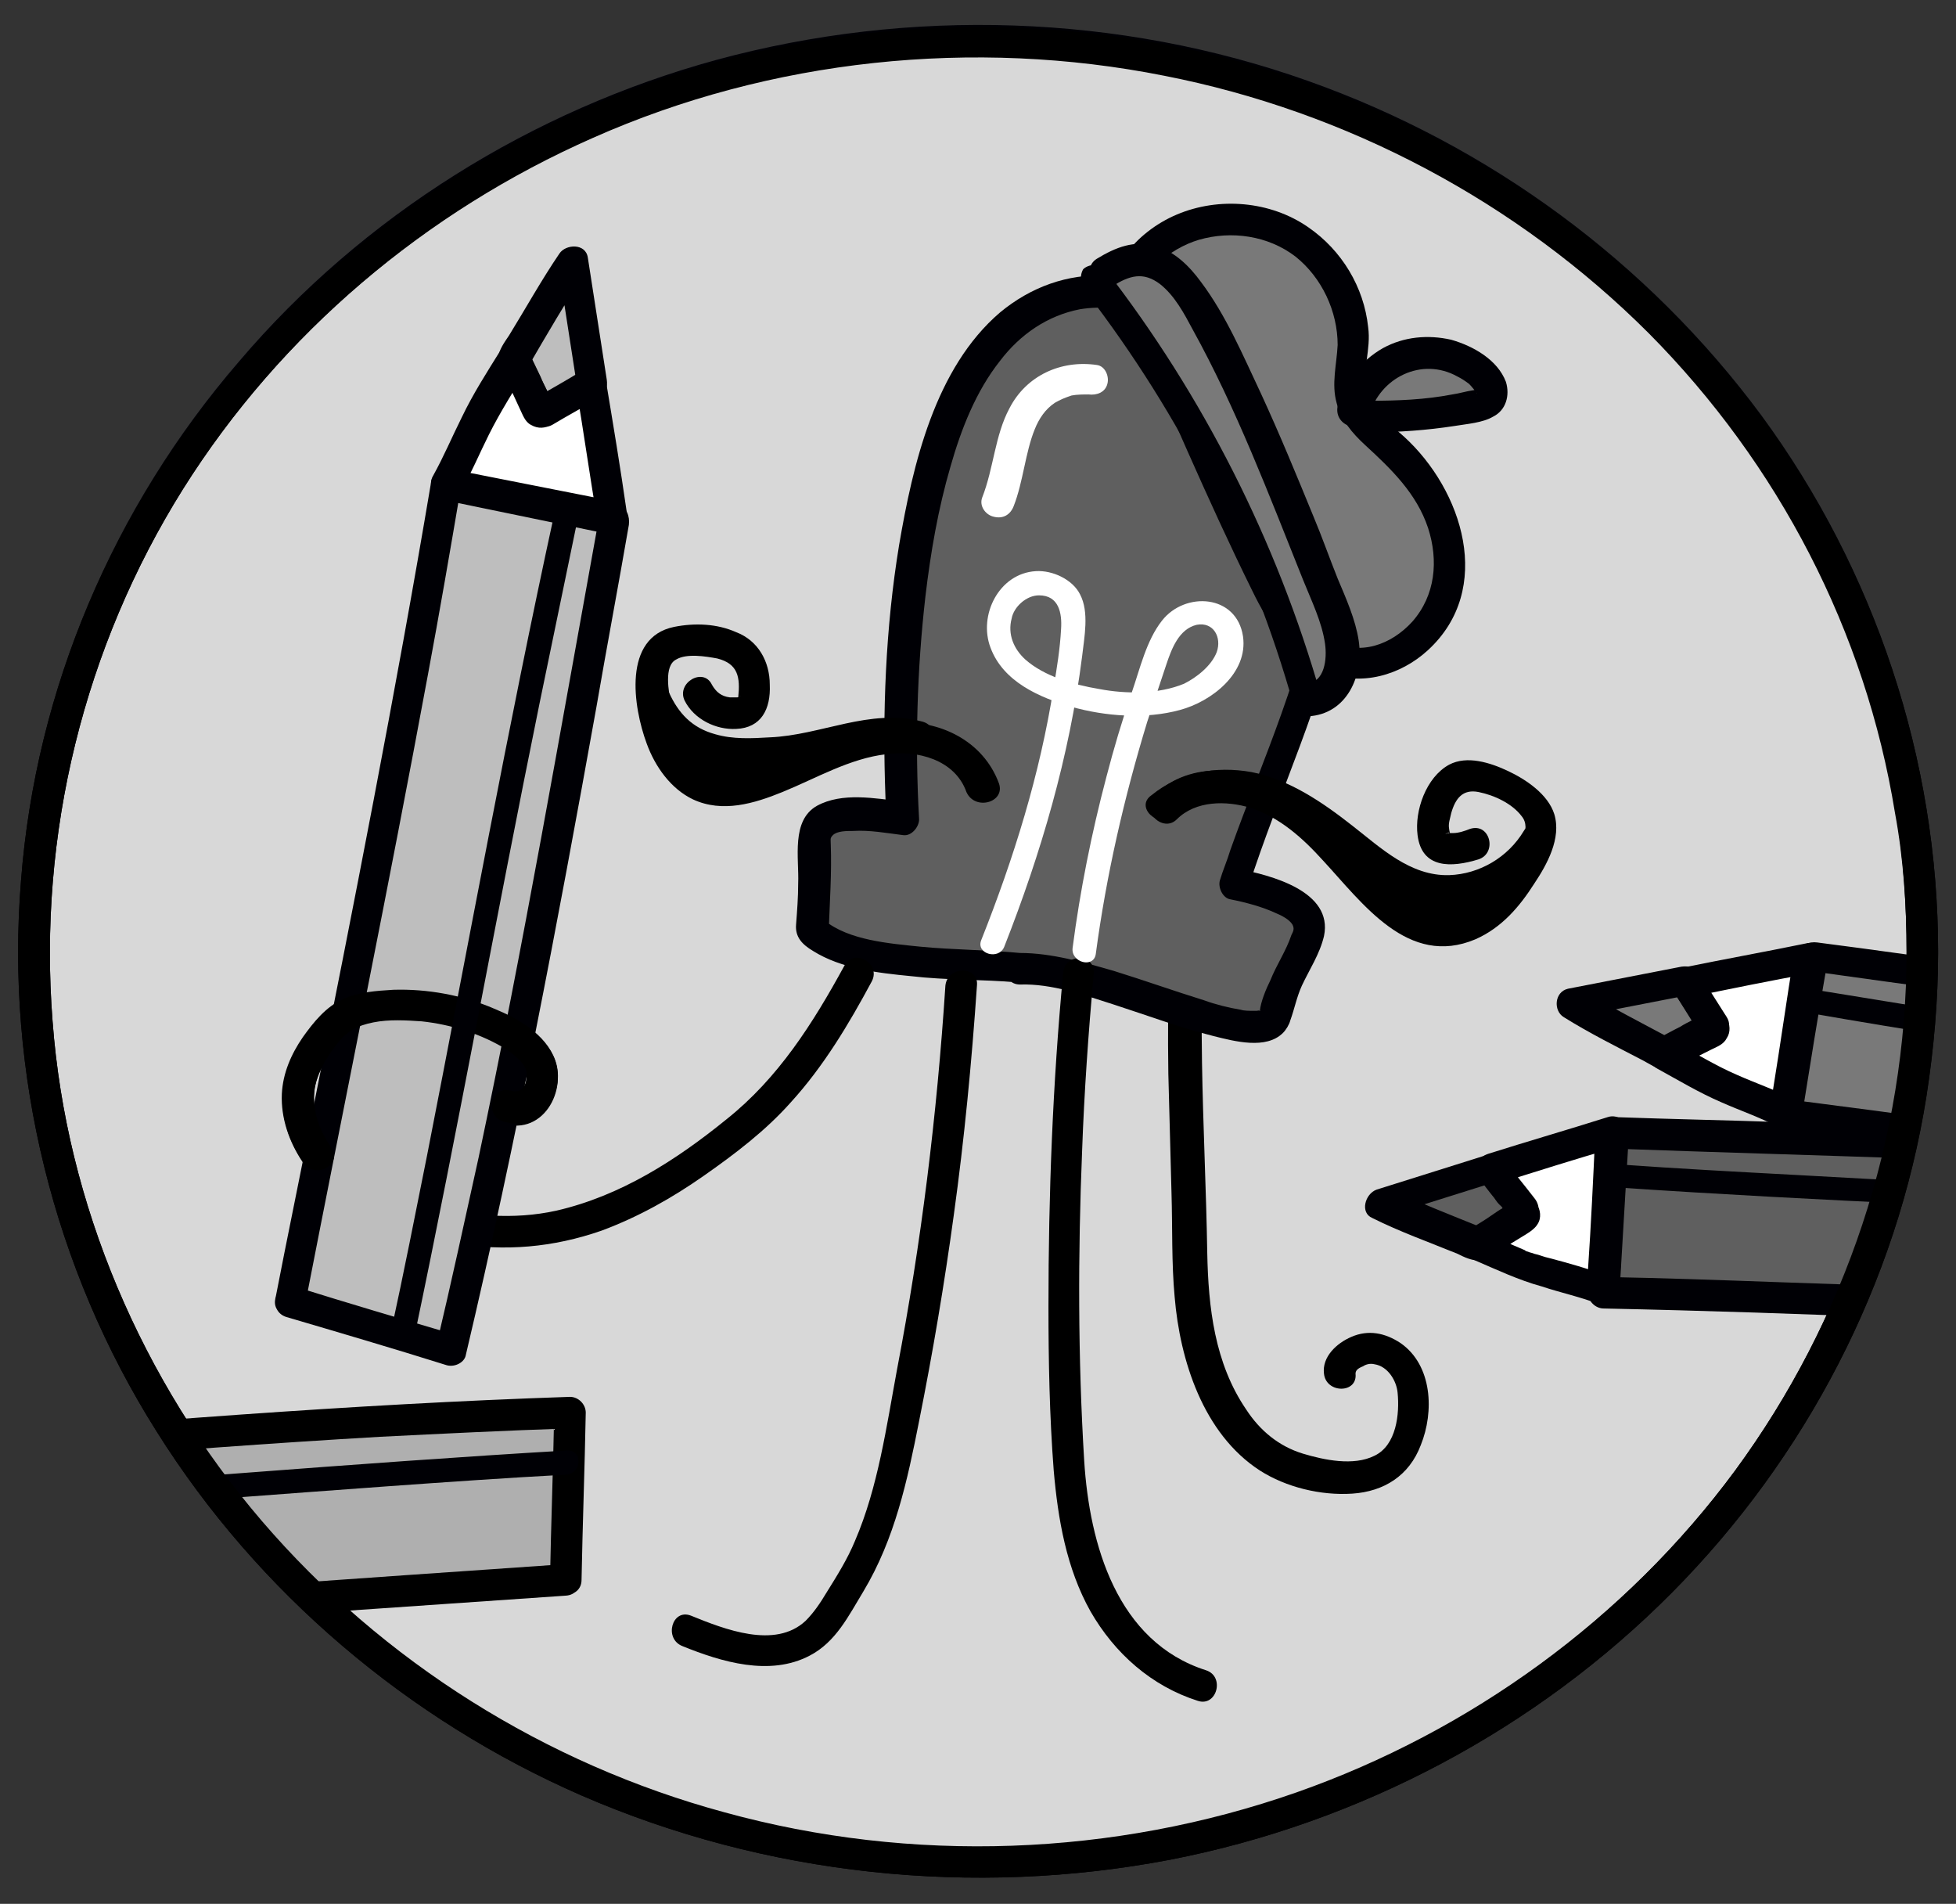 <?xml version="1.0" encoding="utf-8"?>
<!-- Generator: Adobe Illustrator 24.2.0, SVG Export Plug-In . SVG Version: 6.00 Build 0)  -->
<svg version="1.1" id="Layer_1" xmlns="http://www.w3.org/2000/svg" xmlns:xlink="http://www.w3.org/1999/xlink" x="0px" y="0px"
	 viewBox="0 0 186 181" style="enable-background:new 0 0 186 181;" xml:space="preserve">
<rect x="0" y="0" width="186" height="181" fill="#333333" stroke="none"/>
<style type="text/css">
	.st0{fill:#E5E5E5;}
	.st1{fill:#D8D8D8;}
	.st2{fill:#000005;}
	.st3{fill:#5F5F5F;}
	.st4{fill:#FFFFFF;}
	.st5{fill:#BEBEBE;}
	.st6{fill:#797979;}
	.st7{clip-path:url(#SVGID_2_);}
	.st8{fill:#AFAFAF;}
	.st9{fill:#F7C402;}
</style>
<path class="st0" d="M182.8,90.5c0,47.8-40.2,86.6-89.8,86.6S3.2,138.3,3.2,90.5C3.2,42.7,43.4,3.9,93,3.9S182.8,42.7,182.8,90.5"/>
<g>
	<g>
		<g>
			<path class="st1" d="M182.8,90.5c0,47.8-40.2,86.6-89.8,86.6c-49.6,0-89.8-38.7-89.8-86.6C3.2,42.7,43.4,3.9,93,3.9
				S182.8,42.6,182.8,90.5"/>
			<g>
				<path class="st2" d="M181.3,90.5c0,17.7-5.8,35-16.3,49.3c-10.4,14.1-25.2,24.9-41.7,30.7c-17.4,6.1-36.6,6.8-54.4,1.9
					c-17-4.6-32.5-14.3-44-27.7C13.5,131.3,6.3,114.5,5,97.1C3.6,79.3,8,61.5,17.4,46.5C26.7,31.7,40.5,20,56.5,13
					c16.9-7.5,36.2-9.5,54.3-5.9c17.4,3.4,33.6,12,46.1,24.6c12.3,12.4,20.6,28.4,23.4,45.6C181,81.6,181.3,86.1,181.3,90.5
					c0,1.9,3,1.9,3,0c0-18.3-6-36.3-16.8-51c-10.8-14.6-25.9-25.7-43.1-31.8c-18-6.4-37.9-7-56.3-2c-17.5,4.8-33.6,14.8-45.4,28.7
					C10.8,48.2,3.4,65.5,2,83.7c-1.5,18.3,3.1,36.9,12.9,52.4c9.6,15.3,23.9,27.4,40.4,34.6c17.5,7.6,37.2,9.7,56,6.1
					c18-3.5,34.8-12.4,47.7-25.4c12.7-12.8,21.4-29.4,24.2-47.3c0.7-4.5,1.1-9.1,1.1-13.6C184.3,88.5,181.3,88.5,181.3,90.5
					L181.3,90.5z"/>
			</g>
		</g>
	</g>
	<g>
		<g>
			<g>
				<g>
					<g>
						<g>
							<path d="M112.4,80.2c-1.3,7.2-1.4,14.6-1.3,21.9c0.1,3.8,0.2,7.6,0.3,11.3c0.1,3.3,0,6.7,0.3,9.9c0.5,6,2.7,13,8.1,16.5
								c2.5,1.6,5.8,2.4,8.8,2.2c3-0.2,5.4-1.7,6.5-4.6c1.3-3.2,1.1-7.6-1.9-9.7c-1.5-1-3.1-1.3-4.7-0.6c-1.4,0.6-2.8,1.9-2.6,3.5
								c0.2,1.9,3.2,1.9,3,0c0-0.3,0.2-0.5,0.7-0.7c0.3-0.2,0.7-0.3,1.1-0.2c1.3,0.2,2.1,1.6,2.2,2.7c0.2,2-0.1,5-2.2,6
								c-2,1-4.8,0.4-6.8-0.2c-2.3-0.7-4.1-2.2-5.4-4.2c-3-4.4-3.6-9.7-3.7-14.9c-0.1-6-0.4-12-0.5-18.1c-0.1-6.7,0-13.6,1.2-20.2
								C115.6,79.1,112.7,78.3,112.4,80.2L112.4,80.2z"/>
						</g>
					</g>
					<g>
						<path class="st3" d="M97,92.1c-4.4-0.4-15.7-0.1-19.7-3.5c0,0,0.3-6.7,0.2-8.7c-0.2-3.4,5.9-2.4,8.4-2.1
							c-0.7-13.1-0.4-57.1,24.3-49.1c29.5,9.5,12.9,37.8,7.2,55.4c2.6,0.5,7.5,1.9,7.2,4.4c-0.3,1.9-2.3,4.2-3.2,8.1
							C120.3,100.8,104.4,91.9,97,92.1z"/>
						<g>
							<path class="st2" d="M97,90.6c-3.2-0.3-6.4-0.3-9.5-0.6c-2.9-0.3-6.8-0.6-9.1-2.5c0.1,0.4,0.3,0.7,0.4,1.1
								c0.1-2.8,0.3-5.6,0.2-8.3c0-0.5-0.1-0.6,0.2-0.9c0.4-0.4,1.3-0.4,1.9-0.4c1.6-0.1,3.2,0.2,4.8,0.4c0.8,0.1,1.5-0.8,1.5-1.5
								C87,70.8,87.2,63.7,88,56.7c0.5-4.2,1.2-8.3,2.4-12.4c1-3.5,2.4-7.1,4.7-10c1.9-2.5,4.5-4.3,7.6-4.9c4.3-0.7,9,1.1,12.8,3.1
								c3.9,2.1,7.3,5.2,8.9,9.5c1.5,3.9,1.6,8.3,1,12.4c-1.3,9.2-5.3,17.7-8.4,26.4c-0.3,1-0.7,1.9-1,2.9c-0.2,0.7,0.3,1.7,1,1.8
								c1.5,0.3,3,0.7,4.3,1.3c0.5,0.2,1.3,0.6,1.6,1.1c0.2,0.4,0.1,0.6-0.1,1c-0.5,1.5-1.4,2.8-2,4.3c-0.4,0.8-0.9,2-1,2.9
								c0,0.2,0,0,0,0c0-0.1,0.2,0-0.1,0c0.3-0.1-0.1,0-0.2,0c0.3,0-0.2,0-0.3,0c-0.4,0-0.9,0-1.2-0.1c-1.2-0.2-2.4-0.5-3.5-0.9
								c-2.9-0.9-5.7-1.9-8.6-2.8C103.1,91.5,100,90.6,97,90.6c-1.9,0-1.9,3,0,3c3-0.1,6.1,1,8.9,1.9c3.1,1,6.3,2.2,9.5,3
								c2,0.5,5,1.3,6.6-0.3c0.3-0.3,0.6-0.8,0.7-1.2c0.4-1.1,0.6-2.2,1.1-3.3c0.7-1.5,1.7-3,2.1-4.7c0.9-4.3-5.1-5.8-8.2-6.4
								c0.3,0.6,0.7,1.2,1,1.8c2.9-9.1,7.2-17.8,9-27.2c0.9-4.6,1.2-9.4,0.1-13.9c-1.2-4.7-4-8.6-7.8-11.4
								c-4.1-3.1-9.6-5.4-14.7-5.7c-3.8-0.2-7.3,1.1-10.2,3.5c-6.2,5.3-8.3,14.5-9.6,22.1c-1.3,7.9-1.6,16-1.3,24
								c0,0.6,0.1,1.3,0.1,1.9c0.5-0.5,1-1,1.5-1.5c-2.6-0.3-5.7-0.9-8.1,0.4c-2.5,1.4-1.7,5-1.8,7.4c0,1.3-0.1,2.6-0.2,3.9
								c-0.1,1.2,0.6,1.9,1.6,2.5c2.7,1.7,6.2,2.1,9.3,2.4c3.4,0.4,6.8,0.3,10.2,0.6C98.9,93.8,98.9,90.8,97,90.6z"/>
						</g>
					</g>
					<g>
						<g>
							<path d="M101.1,92.5c-1,10.5-1.4,21.1-1.4,31.7c0,5.2,0.1,10.4,0.5,15.6c0.4,4.6,1.2,9.3,3.5,13.4c2.3,4,5.8,7.1,10.2,8.5
								c1.8,0.6,2.6-2.3,0.8-2.9c-8.5-2.7-11.1-12-11.6-19.9c-0.6-9.8-0.6-19.7-0.2-29.5c0.2-5.6,0.6-11.2,1.1-16.8
								C104.2,90.6,101.2,90.6,101.1,92.5L101.1,92.5z"/>
						</g>
					</g>
					<g>
						<g>
							<path class="st4" d="M95.5,90c3.5-8.9,6.2-18.1,7.4-27.6c0.2-1.8,0.7-4.2-0.2-5.9c-0.7-1.4-2.6-2.3-4.2-2.2
								c-3.5,0.2-5.5,4.2-4.3,7.3c1.2,3.2,4.6,4.7,7.7,5.6c3.2,0.9,7,1.2,10.3,0.3c3-0.8,6.5-3.5,6-7c-0.6-4-5.5-4.3-7.7-1.5
								c-1.5,1.9-2.1,4.6-2.9,6.9c-0.9,2.6-1.7,5.3-2.4,8c-1.4,5.3-2.5,10.8-3.2,16.2c-0.2,1.4,2,2,2.2,0.6c1-7.5,2.7-14.9,4.9-22.1
								c0.6-1.8,1.2-3.6,1.8-5.4c0.5-1.5,1.2-3.4,2.9-3.8c1.6-0.3,2.4,1.2,1.9,2.6c-0.5,1.3-1.9,2.4-3.1,3c-2.4,1-5.5,1-8.1,0.5
								c-2.4-0.4-5.2-1.2-7-2.8c-1.1-1-1.7-2.4-1.3-3.9c0.2-1.1,1.4-2.2,2.6-2.2c1.9,0,2.2,1.7,2.1,3.2c-0.1,1.9-0.4,3.7-0.7,5.5
								c-1.3,8.3-3.8,16.3-6.9,24.1C92.8,90.7,95,91.3,95.5,90L95.5,90z"/>
						</g>
					</g>
					<g>
						<g>
							<path class="st4" d="M96.4,48.1c0.9-2.3,1.1-5.1,2-7.3c0.4-1,1-1.9,1.9-2.5c0.5-0.3,1-0.5,1.6-0.7c0.5-0.1,1.2-0.1,1.6-0.1
								c0.8,0.1,1.6-0.2,1.8-1c0.2-0.7-0.2-1.7-1-1.8c-3.4-0.5-6.7,1-8.3,4.1c-1.4,2.6-1.5,5.7-2.6,8.5c-0.3,0.8,0.3,1.6,1,1.8
								C95.4,49.4,96.1,48.9,96.4,48.1L96.4,48.1z"/>
						</g>
					</g>
					<g>
						<g>
							<path class="st4" d="M110.3,36.4c1.9,0,1.9-3,0-3C108.4,33.4,108.4,36.4,110.3,36.4L110.3,36.4z"/>
						</g>
					</g>
					<g>
						<g>
							<path d="M89.9,93.7c-0.8,12.3-2.3,24.5-4.6,36.5c-1,5.4-1.8,11.2-4,16.3c-0.7,1.7-1.7,3.3-2.7,4.9c-0.6,1-1.2,1.9-2,2.7
								c-2.9,2.7-7.7,0.8-10.9-0.5c-1.8-0.7-2.6,2.2-0.8,2.9c3.7,1.5,8.3,2.9,12.1,0.9c2.5-1.3,3.7-3.8,5.1-6.1
								c3-5,4.2-10.6,5.3-16.2c1.3-6.5,2.4-13,3.3-19.6c1-7.2,1.7-14.5,2.2-21.8C93.1,91.8,90.1,91.8,89.9,93.7L89.9,93.7z"/>
						</g>
					</g>
				</g>
				<g>
					<g>
						<path d="M80.3,91.8c-3,5.5-6.3,10.7-11.2,14.6c-4.8,3.9-10.1,7.3-16.2,8.7c-4.1,0.9-8.2,0.5-12.2-0.5c-3.4-0.9-6.8-2.3-9-5.2
							c-1.5-2-2.4-4.6-1.5-7c0.5-1.4,1.5-2.8,2.5-3.8c1.1-1.1,2.6-1.3,4-1.4c3.4-0.3,7.1,0.5,10.2,2.1c1,0.5,2.2,1.2,2.9,2.2
							c0.5,0.8,0.3,2.9-1.2,2.4c-1.8-0.6-2.6,2.3-0.8,2.9c4,1.3,6.5-3.6,4.6-6.8c-1.7-2.8-5.3-4.2-8.3-5c-3.5-1-7.8-1.4-11.3,0
							c-1.9,0.8-3.3,2.6-4.3,4.2c-0.9,1.5-1.5,3-1.6,4.7c-0.3,3.4,1.6,6.8,4,9.1c3.3,3.1,7.9,4.5,12.3,5.2c4.8,0.8,9.4,0.4,14-1.2
							c3.5-1.3,6.7-3.1,9.7-5.2c3-2.1,5.9-4.3,8.3-7c3.1-3.4,5.5-7.4,7.7-11.5C83.8,91.6,81.2,90.1,80.3,91.8L80.3,91.8z"/>
					</g>
				</g>
				<g>
					<g>
						<path class="st5" d="M27.5,123.7c5.1-26.1,10.2-50.7,14.8-77.6c5.3,1.1,10.7,2.2,16,3.3c-4.8,26.3-9.1,51.9-15.5,78.9
							L27.5,123.7z"/>
						<g>
							<path class="st2" d="M29,124.1c3.9-20,8-40,11.7-60c1.1-5.9,2.1-11.7,3.1-17.6c-0.6,0.3-1.2,0.7-1.8,1
								c5.3,1.1,10.7,2.2,16,3.3c-0.3-0.6-0.7-1.2-1-1.8c-3.7,20.4-7.2,40.8-11.5,61.1c-1.3,5.9-2.6,11.9-4,17.8
								c0.6-0.3,1.2-0.7,1.8-1c-5.1-1.5-10.2-3-15.3-4.6c-1.9-0.6-2.6,2.3-0.8,2.9c5.1,1.5,10.2,3,15.3,4.6c0.8,0.2,1.7-0.3,1.8-1
								c4.8-20.3,8.7-40.9,12.4-61.5c1-5.8,2.1-11.6,3.1-17.4c0.1-0.8-0.2-1.7-1-1.8c-5.3-1.1-10.7-2.2-16-3.3
								c-0.7-0.2-1.7,0.2-1.8,1c-3.4,20.2-7.4,40.4-11.4,60.5c-1.1,5.7-2.3,11.4-3.4,17.1C25.7,125.2,28.6,126,29,124.1z"/>
						</g>
					</g>
					<g>
						<g>
							<path d="M31.5,109.1c-1.1-1.6-1.8-3.4-1.6-5.4c0.2-1.6,1.1-3.1,2.1-4.4c1-1.3,2-1.8,3.5-2.1c1.5-0.3,3.1-0.2,4.6-0.1
								c2.8,0.3,5.7,1.2,8.1,2.7c0.7,0.5,1.6,1.2,1.8,1.9c0.3,0.8-0.1,2.4-1.4,2c-1.8-0.6-2.6,2.3-0.8,2.9c3.5,1.2,6.1-2.7,5-5.8
								c-0.9-2.5-3.6-4-5.8-4.9c-3-1.3-6.4-1.9-9.6-1.8c-1.6,0.1-3.3,0.2-4.8,0.9c-1.6,0.7-2.8,2.2-3.8,3.6c-1.1,1.6-1.9,3.4-2,5.4
								c-0.1,2.3,0.7,4.6,2,6.5C30,112.2,32.6,110.7,31.5,109.1L31.5,109.1z"/>
						</g>
					</g>
					<g>
						<g>
							<path class="st2" d="M39.4,127.1c4.2-20,7.8-40.1,11.9-60.2c1.2-5.8,2.4-11.6,3.6-17.4c0.3-1.4-1.9-2-2.2-0.6
								c-4.4,20.2-8.1,40.6-12.1,61c-1.1,5.5-2.2,11.1-3.4,16.6C36.9,127.9,39.1,128.5,39.4,127.1L39.4,127.1z"/>
						</g>
					</g>
					<g>
						<g>
							<path class="st5" d="M51.4,39.2c0.1,0,0.3,0,0.4-0.1c1.5-0.9,3-1.7,4.5-2.6c-0.6-4.1-1.3-8.2-1.8-11.6c-2,3-3.8,6.2-5.6,9.2
								c0.7,1.6,1.5,3.2,2.2,4.7C51.1,39,51.2,39.2,51.4,39.2z"/>
							<g>
								<path class="st2" d="M51.4,40.7c1.1-0.1,2-0.8,2.9-1.3c0.9-0.5,1.8-1,2.7-1.6c0.6-0.4,0.8-1,0.7-1.7
									c-0.6-3.9-1.2-7.7-1.8-11.6c-0.2-1.4-2.1-1.3-2.7-0.4c-1.7,2.5-3.2,5.2-4.8,7.8c-0.4,0.6-1,1.4-1,2.1c0,0.8,0.6,1.7,1,2.4
									c0.3,0.7,0.7,1.4,1,2.1c0.3,0.7,0.6,1.5,1.3,1.9c1.7,0.9,3.2-1.7,1.5-2.6c0.2,0.3,0.3,0.3,0.2,0.1c0-0.1-0.1-0.2-0.1-0.2
									c-0.1-0.2-0.2-0.4-0.3-0.6c-0.2-0.4-0.4-0.8-0.6-1.2c-0.4-0.8-0.8-1.7-1.2-2.5c0,0.5,0,1,0,1.5c1.8-3.1,3.6-6.2,5.6-9.2
									c-0.9-0.1-1.8-0.2-2.7-0.4c0.6,3.9,1.2,7.7,1.8,11.6c0.2-0.6,0.5-1.1,0.7-1.7c-1.5,0.9-3.1,1.9-4.7,2.6
									c0.3-0.1,0.5-0.1,0.8-0.2c-0.1,0-0.1,0-0.2,0c-0.8,0.1-1.5,0.6-1.5,1.5C49.9,40,50.6,40.8,51.4,40.7z"/>
							</g>
						</g>
						<g>
							<path class="st4" d="M51.7,39.1c-0.1,0.1-0.2,0.1-0.4,0.1c-0.2,0-0.2-0.2-0.3-0.3c-0.7-1.6-1.5-3.2-2.2-4.7
								c-0.8,1.3-1.5,2.5-2.3,3.7c-1.1,1.6-3.1,6.5-4.1,8.2l15.7,3.1c-0.6-3.7-1.3-8.1-2-12.6C54.7,37.4,53.2,38.2,51.7,39.1z"/>
							<g>
								<path class="st2" d="M51,37.8c-0.1,0-0.1,0.1-0.2,0.1c0.3-0.1,0.5-0.1,0.8-0.2c-0.1,0-0.1,0-0.2,0c0.3,0.1,0.5,0.1,0.8,0.2
									c0.3,0.2,0.2,0.3,0.1-0.1c-0.1-0.2-0.2-0.5-0.3-0.7c-0.2-0.4-0.4-0.8-0.6-1.3c-0.4-0.8-0.8-1.7-1.2-2.5
									c-0.5-1.1-2.1-0.9-2.6,0c-1.3,2.1-2.6,4.1-3.7,6.4c-0.9,1.8-1.7,3.7-2.7,5.5c-0.5,0.8-0.1,2,0.9,2.2
									c4.6,0.9,9.1,1.8,13.7,2.7c0.7,0.1,1.3,0.3,2,0.4c1.2,0.2,2-0.7,1.8-1.8c-0.6-4.2-1.3-8.4-2-12.6c-0.2-1-1.4-1.3-2.2-0.9
									C54,36.1,52.5,36.9,51,37.8c-1.7,1-0.2,3.5,1.5,2.6c1.5-0.9,3-1.7,4.5-2.6c-0.7-0.3-1.5-0.6-2.2-0.9c0.7,4.2,1.3,8.4,2,12.6
									c0.6-0.6,1.2-1.2,1.8-1.8c-4.6-0.9-9.1-1.8-13.7-2.7c-0.7-0.1-1.3-0.3-2-0.4c0.3,0.7,0.6,1.5,0.9,2.2c1-1.8,1.8-3.7,2.7-5.5
									c1.1-2.2,2.4-4.2,3.7-6.4c-0.9,0-1.7,0-2.6,0c0.6,1.3,1.2,2.6,1.8,3.9c0.3,0.6,0.5,1.3,1.1,1.6c0.7,0.4,1.3,0.3,2,0
									c0.7-0.4,0.9-1.4,0.5-2.1C52.6,37.6,51.7,37.4,51,37.8z"/>
							</g>
						</g>
					</g>
				</g>
			</g>
			<g>
				<path class="st6" d="M107.4,29.9c-1-2.6,0.7-5.5,3-7.1c3.6-2.5,8.6-2.6,12.4-0.5c3.8,2.2,6.1,6.6,5.7,11
					c-0.1,1.6-0.6,3.2-0.1,4.8c0.5,1.8,2.2,3,3.6,4.2c3.7,3.2,6.4,8,5.7,12.9s-5.7,9-10.4,7.7c-3.9-1.1-6.1-5.3-7.8-9
					c-3.8-8.4-7.6-16.7-11.4-25.1"/>
				<g>
					<path class="st2" d="M108.9,29.5c-1.2-3.3,2.4-5.9,5.1-6.7c3.1-0.9,6.6-0.4,9.2,1.6c2.5,2,4,5.2,4,8.4
						c-0.1,1.9-0.6,3.7-0.1,5.5c0.4,1.6,1.5,2.9,2.7,4c2.5,2.3,4.9,4.6,6,7.9c1,3.1,0.7,6.4-1.5,8.9c-2,2.2-5,3.3-7.7,1.8
						c-2.6-1.5-4.1-4.4-5.3-7c-4-8.6-7.8-17.3-11.7-25.9c-0.8-1.8-3.4-0.2-2.6,1.5c4,8.9,7.8,18,12.1,26.7c1.5,3.1,3.6,6.3,6.9,7.7
						c3.4,1.4,7.2,0.3,9.8-2.1c6.3-5.8,3.3-15.2-2.3-20.3c-1.3-1.2-3.3-2.4-3.6-4.2c-0.4-2,0.5-4.1,0.2-6.2
						c-0.4-3.8-2.5-7.3-5.7-9.5c-3.6-2.5-8.5-2.9-12.5-1.2c-3.8,1.6-7.5,5.6-5.9,10C106.6,32.1,109.5,31.3,108.9,29.5L108.9,29.5z"
						/>
				</g>
			</g>
			<g>
				<path class="st6" d="M104.3,26.7c9.2,11.8,16.1,25.5,20.1,39.9c1.8,0,3.2-1.8,3.4-3.5s-0.4-3.5-1.1-5.2
					c-3.7-9.6-7.3-19.1-12.3-28.1c-1.4-2.6-3.7-5.5-6.7-5c-0.9,0.2-1.8,0.7-2.6,1.2"/>
				<g>
					<path class="st2" d="M103.3,27.8c9,11.7,15.7,25,19.7,39.2c0.2,0.6,0.8,1.1,1.4,1.1c3.7-0.2,5.3-3.9,4.8-7.2
						c-0.3-2-1.2-4-2-5.9c-0.8-2-1.5-4-2.3-5.9c-1.6-3.9-3.2-7.8-5-11.7c-1.7-3.6-3.3-7.4-5.7-10.6c-1.1-1.5-2.5-2.9-4.3-3.4
						c-2-0.6-3.8,0.1-5.6,1.2c-1.6,1-0.1,3.6,1.5,2.6c1.6-1,2.9-1.4,4.5-0.2c1.4,1.1,2.3,2.8,3.1,4.3c2.1,3.8,3.9,7.7,5.6,11.7
						c1.7,4,3.3,8.1,4.9,12.1c0.8,2,1.8,4,2.1,6.1c0.2,1.4,0,3.7-1.8,3.8c0.5,0.4,1,0.7,1.4,1.1c-4.2-14.7-11.2-28.5-20.5-40.5
						c-0.5-0.6-1.6-0.5-2.1,0C102.6,26.3,102.8,27.2,103.3,27.8L103.3,27.8z"/>
				</g>
			</g>
			<g>
				<path class="st6" d="M128.7,39.1c0.6-2.5,2.7-4.6,5.2-5.3c2.5-0.7,5.4,0.1,7.2,2c0.6,0.6,1.1,1.7,0.4,2.3
					c-0.2,0.2-0.6,0.3-0.9,0.4c-3.4,0.8-6.9,1.2-10.4,1.1"/>
				<g>
					<path class="st2" d="M130.2,39.5c1-3.6,5-5.6,8.4-3.7c0.4,0.2,0.7,0.4,1.1,0.7c0.3,0.3,0.5,0.6,0.7,0.8c0,0.2,0.1,0.2,0,0.1
						c0-0.1,0-0.2,0.1-0.3c0.2-0.1,0.2-0.1,0-0.1c-0.1,0-0.3,0.1-0.4,0.1c-0.7,0.1-1.3,0.3-2,0.4c-2.6,0.5-5.2,0.6-7.8,0.6
						c-1.9,0-1.9,3,0,3c2.7,0,5.4-0.2,8-0.6c1.2-0.2,2.7-0.3,3.7-0.9c1.2-0.6,1.6-2,1.2-3.3c-0.8-2.1-3.1-3.4-5.2-4
						c-2.2-0.5-4.5-0.3-6.5,0.8c-2.1,1.2-3.7,3.2-4.3,5.5C126.8,40.6,129.7,41.4,130.2,39.5L130.2,39.5z"/>
				</g>
			</g>
			<g>
				<g>
					<g>
						<path d="M111.9,77.9c1.8-1.8,4.7-1.8,7-1.1c2.8,0.9,5,2.9,6.9,5c3.8,4.1,8.1,10.2,14.5,7.5c2.5-1.1,4.2-3.1,5.6-5.3
							c1.2-1.8,2.6-4.3,1.9-6.6c-0.6-1.9-2.7-3.3-4.4-4.1c-1.7-0.8-3.9-1.5-5.6-0.6c-2.2,1.2-3.3,4.4-3,6.7c0.4,3.2,3.2,3.1,5.8,2.3
							c1.8-0.6,1.1-3.5-0.8-2.9c-0.5,0.2-1.1,0.4-1.6,0.4c-0.1,0-0.4,0-0.5,0c-0.7,0.3,0.3-0.2,0,0c0.2-0.2,0.1,0.3,0.2,0.1
							c0,0-0.1-0.4-0.1-0.5c-0.1-0.5,0.1-1,0.2-1.5c0.4-1.4,1.1-2.3,2.6-2c1.5,0.3,3.2,1.1,4.1,2.3c1,1.2-0.3,3.1-1,4.1
							c-1,1.7-2.2,3.4-4,4.4c-2.1,1.2-4.3,0.9-6.2-0.6c-3.9-3.1-6.4-7.5-10.6-10.2c-3.9-2.4-9.8-3.2-13.2,0.4
							C108.4,77.1,110.6,79.2,111.9,77.9L111.9,77.9z"/>
					</g>
				</g>
				<g>
					<g>
						<path d="M111.6,77.6c2.8-2.3,6.9-1.8,10-0.3c3.5,1.7,6.1,4.5,9.3,6.6c2.8,1.9,6,2.6,9.3,1.9c3-0.7,5.7-2.6,7.3-5.3
							c1-1.7-1.6-3.2-2.6-1.5c-1.5,2.5-4.2,4.1-7.1,4.2c-3.7,0.1-6.5-2.6-9.2-4.7c-2.8-2.2-6-4.4-9.6-5.1c-3.4-0.6-6.8,0-9.5,2.2
							C107.9,76.7,110.1,78.8,111.6,77.6L111.6,77.6z"/>
					</g>
				</g>
				<g>
					<g>
						<path d="M131,84.8c1.2,1.7,3.2,2.5,5.3,2.8c2.2,0.3,4.3,0.2,6.4-0.5c0.8-0.3,1.3-1,1-1.8c-0.2-0.8-1.1-1.2-1.8-1
							c-0.9,0.2-1.8,0.4-2.8,0.6c-0.8,0.2-1.3,1.1-1,1.8c0.2,0.8,1.1,1.2,1.8,1c0.8-0.2,1.5-0.5,2.2-0.9c0.7-0.5,1-1.3,0.5-2.1
							c-0.4-0.7-1.4-1-2.1-0.5c-0.5,0.4-0.8,0.5-1.4,0.6c0.3,1,0.5,1.9,0.8,2.9c0.9-0.2,1.8-0.4,2.8-0.6c-0.3-1-0.5-1.9-0.8-2.9
							c-1.5,0.5-3.2,0.7-4.7,0.5c-0.8-0.1-1.6-0.3-2.3-0.6c-0.2-0.1-0.2-0.1-0.1,0c-0.1,0-0.2-0.1-0.3-0.1c-0.1-0.1-0.3-0.1-0.4-0.2
							c-0.1-0.1-0.2-0.1-0.3-0.2c0.1,0.1,0.1,0.1,0,0c0,0-0.4-0.4-0.3-0.3c-0.5-0.7-1.3-1-2.1-0.5C130.9,83.1,130.5,84.1,131,84.8
							L131,84.8z"/>
					</g>
				</g>
			</g>
			<g>
				<g>
					<g>
						<path d="M95,74.5c-1.5-4.1-5.7-6.1-9.9-5.8c-5.1,0.3-9.2,3.4-14,4.7c-2.2,0.6-4.1,0.3-5.5-1.5c-1.1-1.4-1.5-3.2-1.8-5
							c-0.2-1.1-0.7-3.6,0.5-4.2c1-0.6,2.8-0.3,3.9-0.1c2,0.5,2.2,1.8,2,3.7c-0.1,1.3,0.2-0.3,0.2-0.1c0,0-0.1,0.1-0.3,0.1
							c-0.2,0-0.5,0-0.7,0c-0.8-0.1-1.3-0.5-1.7-1.2c-0.8-1.7-3.4-0.2-2.6,1.5c0.9,1.8,3,2.8,4.9,2.7c2.4-0.1,3.3-1.9,3.2-4.2
							c0-2.2-1.1-4.2-3.2-5c-1.8-0.8-3.9-0.9-5.9-0.5c-4.9,1-3.9,7.6-2.6,11.1c0.8,2.2,2.3,4.3,4.4,5.3c2.8,1.3,5.8,0.4,8.5-0.7
							c3.2-1.3,6.4-3.2,9.9-3.6c2.9-0.4,6.5,0.5,7.6,3.6C92.7,77.1,95.6,76.3,95,74.5L95,74.5z"/>
					</g>
				</g>
				<g>
					<g>
						<path d="M61,67.4c2.1,4.5,6.2,5.9,10.9,5.8c2.3,0,4.5-0.4,6.8-1c2.6-0.6,5.5-1.4,8.2-0.7c1.9,0.5,2.7-2.4,0.8-2.9
							c-5-1.3-9.6,1.3-14.5,1.5c-1.7,0.1-3.5,0.2-5.2-0.3c-2.2-0.6-3.5-2-4.4-4C62.8,64.2,60.2,65.7,61,67.4L61,67.4z"/>
					</g>
				</g>
				<g>
					<g>
						<path d="M62.8,70.5c1.1,1.7,2.8,2.8,4.7,3.4c2.2,0.7,4.5,0.5,6.7,0c-0.5-0.8-1-1.7-1.5-2.5c0,0-0.3,0.3-0.2,0.2
							c0.1-0.1-0.1,0.1-0.1,0.1c-0.1,0-0.3,0.1-0.1,0.1c-0.1,0-0.2,0.1-0.3,0.1c-0.1,0-0.2,0.1-0.4,0.1c-0.1,0-0.4,0.1-0.1,0
							c-0.3,0-0.6,0.1-0.8,0.1c-0.6,0-1.1,0-1.7,0c-0.6,0-1.1-0.1-1.5-0.1c-0.1,1-0.3,2-0.4,2.9c1.5,0.2,2.9,0.4,4.4,0.6
							c0.8,0.1,1.5-0.8,1.5-1.5c0-0.9-0.7-1.4-1.5-1.5c-1.5-0.2-2.9-0.4-4.4-0.6c-0.7-0.1-1.4,0.6-1.5,1.3c-0.1,0.7,0.3,1.5,1.1,1.6
							c1.4,0.2,2.9,0.3,4.4,0.2c1.3-0.1,2.8-0.4,3.7-1.4c1-1.1,0-2.8-1.5-2.5c-1.6,0.3-3.4,0.5-5,0c-0.2-0.1-0.4-0.1-0.6-0.2
							c0,0-0.4-0.2-0.2-0.1c-0.4-0.2-0.7-0.4-1.1-0.6c-0.1-0.1-0.2-0.2-0.4-0.3c0.2,0.1-0.2-0.2-0.3-0.2c-0.1-0.1-0.3-0.3-0.4-0.4
							c-0.1-0.1-0.1-0.2-0.2-0.2c0.1,0.1,0.1,0.1,0-0.1c-0.5-0.7-1.3-1-2.1-0.5C62.7,68.8,62.4,69.8,62.8,70.5L62.8,70.5z"/>
					</g>
				</g>
			</g>
		</g>
		<g>
			<defs>
				<path id="SVGID_1_" d="M182.8,90.5c0,47.8-40.2,86.6-89.8,86.6S3.2,138.3,3.2,90.5C3.2,42.7,43.4,4,93,4
					C142.6,3.9,182.8,42.7,182.8,90.5"/>
			</defs>
			<clipPath id="SVGID_2_">
				<use xlink:href="#SVGID_1_"  style="overflow:visible;"/>
			</clipPath>
			<g class="st7">
				<g>
					<path class="st3" d="M226.3,126c-24.8-1.2-48.2-2.5-73.8-3.1c0.3-5.1,0.6-10.2,0.9-15.2c25,0.9,49.2,1.3,75,3.6L226.3,126z"/>
					<g>
						<path class="st2" d="M226.3,124.5c-19-0.9-38.1-2-57.1-2.6c-5.6-0.2-11.1-0.4-16.7-0.5c0.5,0.5,1,1,1.5,1.5
							c0.3-5.1,0.6-10.2,0.9-15.2c-0.5,0.5-1,1-1.5,1.5c19.4,0.7,38.7,1.1,58.1,2.3c5.6,0.4,11.3,0.8,16.9,1.3
							c-0.5-0.6-1-1.3-1.4-1.9c-0.7,4.9-1.4,9.8-2.1,14.8c-0.1,0.8,0.2,1.6,1,1.8c0.7,0.2,1.7-0.2,1.8-1c0.7-4.9,1.4-9.8,2.1-14.8
							c0.1-1-0.4-1.8-1.4-1.9c-19.5-1.7-39-2.4-58.5-3.1c-5.5-0.2-11-0.3-16.5-0.5c-0.8,0-1.5,0.7-1.5,1.5
							c-0.3,5.1-0.6,10.2-0.9,15.2c0,0.8,0.7,1.5,1.5,1.5c19.2,0.4,38.4,1.3,57.5,2.3c5.4,0.3,10.8,0.5,16.3,0.8
							C228.3,127.6,228.3,124.6,226.3,124.5z"/>
					</g>
				</g>
				<g>
					<g>
						<path class="st2" d="M227.7,114.5c-19-1.1-38-1.7-57-2.8c-5.6-0.3-11.2-0.6-16.8-1c-1.4-0.1-1.4,2.2,0,2.2
							c19.2,1.3,38.5,2,57.8,2.9c5.3,0.3,10.7,0.5,16,0.8C229.1,116.8,229.1,114.6,227.7,114.5L227.7,114.5z"/>
					</g>
				</g>
				<g>
					<g>
						<path class="st3" d="M144.9,115.4c0-0.1-0.1-0.2-0.1-0.3c-1-1.3-2-2.5-3-3.8c-3.7,1.2-7.4,2.3-10.5,3.3c3,1.4,6.2,2.7,9.3,3.9
							c1.4-0.9,2.7-1.8,4.1-2.7C144.8,115.7,144.9,115.6,144.9,115.4z"/>
						<g>
							<path class="st2" d="M146.4,115c-0.2-0.9-1.1-1.7-1.7-2.5c-0.6-0.8-1.2-1.6-1.8-2.3c-0.3-0.4-1-0.5-1.5-0.4
								c-3.5,1.1-7,2.2-10.5,3.3c-1.1,0.4-1.6,2.2-0.4,2.7c2.6,1.3,5.4,2.3,8.1,3.4c0.6,0.3,1.4,0.7,2.1,0.6
								c0.8-0.1,1.5-0.8,2.1-1.2c0.6-0.4,1.2-0.8,1.8-1.2c0.7-0.5,1.3-0.8,1.6-1.7c0.3-0.8-0.3-1.6-1-1.8c-0.8-0.2-1.6,0.3-1.8,1
								c0,0,0,0.1,0,0.1c0.1-0.2,0.3-0.4,0.4-0.7c0.2-0.2-0.2,0.1-0.3,0.2c-0.2,0.1-0.3,0.2-0.5,0.3c-0.4,0.2-0.8,0.5-1.1,0.7
								c-0.7,0.5-1.4,0.9-2.2,1.4c0.4-0.1,0.8-0.1,1.2-0.2c-3-1.2-6-2.4-8.9-3.7c-0.1,0.9-0.2,1.8-0.4,2.7c3.5-1.1,7-2.2,10.5-3.3
								c-0.5-0.1-1-0.3-1.5-0.4c0.5,0.6,1,1.3,1.5,1.9c0.2,0.3,0.4,0.6,0.7,0.8c0.1,0.2,0.3,0.4,0.4,0.5c0.1,0.1,0.2,0.5,0.2,0.2
								C143.9,117.7,146.8,116.9,146.4,115z"/>
						</g>
					</g>
					<g>
						<path class="st4" d="M144.8,115.1c0.1,0.1,0.2,0.2,0.1,0.3c0,0.1-0.1,0.2-0.3,0.3c-1.4,0.9-2.7,1.8-4.1,2.7
							c1.3,0.5,2.6,1.1,3.7,1.6c1.6,0.8,6.4,2,8.1,2.7l0.8-14.9c-3.3,1-7.3,2.3-11.4,3.5C142.8,112.6,143.8,113.8,144.8,115.1z"/>
						<g>
							<path class="st2" d="M143.5,115.9C143.5,115.9,143.5,115.8,143.5,115.9c0-0.3,0-0.6,0-0.8c0,0,0,0.1,0,0.1
								c0.1-0.2,0.3-0.4,0.4-0.7c0.1-0.2-0.1,0.1-0.2,0.1c-0.2,0.1-0.4,0.3-0.6,0.4c-0.4,0.2-0.7,0.5-1.1,0.7
								c-0.7,0.5-1.4,0.9-2.2,1.4c-1.2,0.8-0.8,2.3,0.4,2.7c2.1,0.9,4.2,1.9,6.4,2.5c1.8,0.6,3.7,1,5.5,1.7c1,0.4,1.9-0.6,1.9-1.4
								c0.2-4.4,0.4-8.7,0.7-13.1c0-0.6,0.1-1.3,0.1-1.9c0-1-1-1.7-1.9-1.4c-3.8,1.2-7.6,2.3-11.4,3.5c-1.2,0.4-1.4,1.6-0.7,2.5
								c1,1.3,2,2.5,3,3.8c0.5,0.6,1.6,0.5,2.1,0c0.6-0.6,0.5-1.5,0-2.1c-1-1.3-2-2.5-3-3.8c-0.2,0.8-0.4,1.7-0.7,2.5
								c3.8-1.2,7.6-2.4,11.4-3.5c-0.6-0.5-1.3-1-1.9-1.4c-0.2,4.4-0.4,8.7-0.7,13.1c0,0.6-0.1,1.3-0.1,1.9c0.6-0.5,1.3-1,1.9-1.4
								c-1.8-0.7-3.6-1.2-5.5-1.7c-0.5-0.1-0.9-0.3-1.4-0.4c-0.2-0.1-0.4-0.1-0.6-0.2c-0.1,0-0.5-0.2-0.2-0.1
								c-1.4-0.6-2.8-1.2-4.2-1.8c0.1,0.9,0.2,1.8,0.4,2.7c1.1-0.7,2.2-1.5,3.4-2.2c0.5-0.3,1.2-0.7,1.5-1.2c0.4-0.6,0.3-1.4-0.1-2
								C145,112.8,142.4,114.3,143.5,115.9z"/>
						</g>
					</g>
				</g>
			</g>
			<g class="st7">
				<g>
					<path class="st8" d="M53.8,150.2c-26.5,1.9-51.6,3.4-78.8,6.1c-0.3-5.4-0.7-10.9-1-16.3c26.7-2.3,52.4-4.8,80.2-5.7L53.8,150.2
						z"/>
					<g>
						<path d="M53.8,148.7c-20.3,1.4-40.7,2.8-61,4.5c-5.9,0.5-11.9,1-17.8,1.6c0.5,0.5,1,1,1.5,1.5c-0.3-5.4-0.7-10.9-1-16.3
							c-0.5,0.5-1,1-1.5,1.5c20.7-1.8,41.4-3.7,62.1-4.9c6-0.3,12-0.6,18.1-0.8c-0.5-0.5-1-1-1.5-1.5c-0.1,5.3-0.3,10.6-0.4,15.9
							c0,1.9,3,1.9,3,0c0.1-5.3,0.3-10.6,0.4-15.9c0-0.8-0.7-1.5-1.5-1.5c-20.9,0.7-41.8,2.4-62.7,4.2c-5.8,0.5-11.7,1-17.5,1.5
							c-0.8,0.1-1.6,0.6-1.5,1.5c0.3,5.4,0.7,10.9,1,16.3c0,0.7,0.7,1.6,1.5,1.5c20.4-2,40.9-3.5,61.4-4.9
							c5.8-0.4,11.6-0.8,17.4-1.2C55.7,151.6,55.7,148.6,53.8,148.7z"/>
					</g>
				</g>
				<g>
					<g>
						<path class="st2" d="M53.9,137.9c-20.4,1.2-40.8,3-61.2,4.4c-5.9,0.4-11.8,0.8-17.8,1.1c-1.4,0.1-1.4,2.3,0,2.2
							c20.7-1.1,41.3-2.8,62-4.3c5.6-0.4,11.3-0.8,16.9-1.1C55.4,140.1,55.4,137.8,53.9,137.9L53.9,137.9z"/>
					</g>
				</g>
				<g>
					<g>
						<path class="st9" d="M-34.1,149.4c0-0.1-0.1-0.2-0.2-0.3c-1.2-1.2-2.4-2.4-3.7-3.7c-3.8,1.7-7.6,3.4-10.7,4.8
							c3.4,1.2,7,2,10.3,3c1.3-1.1,2.7-2.2,4-3.4C-34.2,149.7-34.1,149.6-34.1,149.4z"/>
						<g>
							<path class="st2" d="M-32.6,149c-0.4-1-1.3-1.7-2-2.4c-0.7-0.7-1.5-1.5-2.2-2.2c-0.5-0.5-1.2-0.5-1.8-0.2
								c-3.6,1.6-7.2,3.2-10.7,4.8c-1.3,0.6-0.7,2.4,0.4,2.7c2.9,1,5.8,1.7,8.8,2.5c0.7,0.2,1.6,0.6,2.4,0.4c0.7-0.2,1.4-1,2-1.5
								c0.6-0.5,1.3-1.1,1.9-1.6c0.6-0.5,1.2-0.9,1.4-1.7c0.4-1.9-2.4-2.7-2.9-0.8c0-0.1,0.1-0.2,0.1-0.3c-0.1,0.1-0.2,0.2-0.3,0.3
								c-0.1,0.1-0.3,0.2-0.4,0.4c-0.4,0.3-0.7,0.6-1.1,0.9c-0.7,0.6-1.4,1.2-2.1,1.8c0.5-0.1,1-0.3,1.5-0.4
								c-3.5-0.9-6.9-1.8-10.3-3c0.1,0.9,0.2,1.8,0.4,2.7c3.6-1.6,7.2-3.2,10.7-4.8c-0.6-0.1-1.2-0.2-1.8-0.2
								c1.3,1.3,2.6,2.5,3.8,3.8c-0.1-0.2-0.3-0.4-0.4-0.7c0,0.1,0,0.1,0.1,0.2c0.3,0.8,1,1.3,1.8,1
								C-32.9,150.6-32.3,149.8-32.6,149z"/>
						</g>
					</g>
					<g>
						<path class="st4" d="M-34.3,149.1c0.1,0.1,0.2,0.2,0.2,0.3c0,0.2-0.1,0.3-0.2,0.4c-1.3,1.1-2.7,2.2-4,3.4
							c1.4,0.4,2.8,0.8,4.2,1.2c1.8,0.6,7.1,1.3,8.9,1.8l-1.1-16c-3.4,1.5-7.5,3.4-11.6,5.2C-36.7,146.6-35.5,147.8-34.3,149.1z"/>
						<g>
							<path class="st2" d="M-35.3,150.1c0,0.1,0.1,0.1,0.1,0.2c-0.1-0.2-0.3-0.4-0.4-0.7c0,0.1,0,0.1,0.1,0.2c0-0.3,0-0.5,0-0.8
								c0,0.1-0.1,0.1-0.1,0.2c0.1-0.2,0.3-0.4,0.4-0.7c-1.3,1.3-2.8,2.4-4.2,3.5c-0.9,0.7-0.4,2.2,0.7,2.5c2.4,0.7,4.7,1.4,7.1,1.9
								c2,0.4,4.1,0.6,6,1.1c0.9,0.2,2-0.5,1.9-1.4c-0.3-4.7-0.6-9.3-1-14c0-0.7-0.1-1.3-0.1-2c-0.1-1.2-1.2-1.8-2.3-1.3
								c-3.9,1.7-7.7,3.5-11.6,5.2c-0.9,0.4-0.9,1.7-0.3,2.4C-37.8,147.7-36.5,148.9-35.3,150.1c1.4,1.4,3.5-0.8,2.1-2.1
								c-1.2-1.2-2.4-2.4-3.7-3.7c-0.1,0.8-0.2,1.6-0.3,2.4c3.9-1.7,7.7-3.5,11.6-5.2c-0.8-0.4-1.5-0.9-2.3-1.3
								c0.3,4.7,0.6,9.3,1,14c0,0.7,0.1,1.3,0.1,2c0.6-0.5,1.3-1,1.9-1.4c-2-0.5-4-0.8-6-1.1c-2.4-0.4-4.7-1.2-7.1-1.9
								c0.2,0.8,0.4,1.7,0.7,2.5c1.1-0.9,2.1-1.8,3.2-2.7c0.5-0.4,1.1-0.8,1.4-1.5c0.3-0.8,0-1.4-0.5-2
								C-34.5,146.5-36.6,148.7-35.3,150.1z"/>
						</g>
					</g>
				</g>
			</g>
			<g class="st7">
				<g>
					<path class="st6" d="M242.9,116.7c-24.5-3.8-47.7-7.5-73.1-10.8c0.8-5,1.6-10,2.5-15.1c24.8,3.4,48.8,6.5,74.2,11.4
						L242.9,116.7z"/>
					<g>
						<path class="st2" d="M243.3,115.3c-19-2.9-38-6-57-8.6c-5.5-0.8-11-1.5-16.4-2.2c0.5,0.6,1,1.3,1.4,1.9c0.8-5,1.6-10,2.5-15.1
							c-0.6,0.3-1.2,0.7-1.8,1c19.2,2.7,38.4,5.1,57.5,8.4c5.6,0.9,11.1,1.9,16.7,3c-0.3-0.6-0.7-1.2-1-1.8
							c-1.2,4.8-2.4,9.6-3.6,14.5c-0.5,1.9,2.4,2.7,2.9,0.8c1.2-4.8,2.4-9.6,3.6-14.5c0.2-0.7-0.2-1.7-1-1.8
							c-19.2-3.7-38.5-6.5-57.9-9.1c-5.5-0.7-10.9-1.5-16.4-2.2c-0.7-0.1-1.7,0.2-1.8,1c-0.8,5-1.6,10-2.5,15.1
							c-0.2,1.1,0.4,1.8,1.4,1.9c18.9,2.4,37.7,5.3,56.6,8.2c5.4,0.8,10.7,1.7,16.1,2.5C244.4,118.5,245.2,115.6,243.3,115.3z"/>
					</g>
				</g>
				<g>
					<g>
						<path class="st2" d="M245.6,105.5c-18.8-3.1-37.6-5.7-56.4-8.7c-5.5-0.9-11.1-1.8-16.6-2.7c-1.4-0.2-2,1.9-0.6,2.2
							c19,3.3,38.1,6,57.2,8.9c5.3,0.8,10.6,1.6,15.9,2.5C246.4,107.9,247,105.7,245.6,105.5L245.6,105.5z"/>
					</g>
				</g>
				<g>
					<g>
						<path class="st6" d="M163,97.8c0-0.1,0-0.2-0.1-0.3c-0.9-1.4-1.7-2.7-2.6-4.1c-3.8,0.8-7.6,1.5-10.8,2.1
							c2.8,1.8,5.9,3.3,8.8,4.8c1.4-0.7,2.9-1.5,4.3-2.2C162.8,98,163,97.9,163,97.8z"/>
						<g>
							<path class="st2" d="M164.5,97.8c-0.1-1-0.8-1.8-1.3-2.7c-0.5-0.8-1-1.7-1.6-2.5c-0.4-0.6-1-0.8-1.7-0.7
								c-3.6,0.7-7.2,1.4-10.8,2.1c-1.3,0.3-1.4,2.1-0.4,2.7c2.4,1.5,5,2.8,7.5,4.1c0.6,0.3,1.4,0.9,2.1,0.9c0.7,0,1.6-0.6,2.2-1
								c0.6-0.3,1.3-0.7,1.9-1c0.6-0.3,1.4-0.6,1.8-1.3c0.4-0.7,0.2-1.6-0.5-2.1c-0.7-0.4-1.7-0.2-2.1,0.5c0.3-0.2,0.3-0.3,0.1-0.2
								c-0.1,0-0.2,0.1-0.2,0.1c-0.2,0.1-0.4,0.2-0.6,0.3c-0.4,0.2-0.8,0.4-1.1,0.6c-0.8,0.4-1.5,0.8-2.3,1.2c0.5,0,1,0,1.5,0
								c-3-1.6-5.9-3.1-8.8-4.8c-0.1,0.9-0.2,1.8-0.4,2.7c3.6-0.7,7.2-1.4,10.8-2.1c-0.6-0.2-1.1-0.5-1.7-0.7
								c0.9,1.4,1.9,2.8,2.7,4.3c-0.1-0.3-0.1-0.5-0.2-0.8c0,0.1,0,0.1,0,0.2c0.1,0.8,0.6,1.5,1.5,1.5
								C163.8,99.3,164.6,98.6,164.5,97.8z"/>
						</g>
					</g>
					<g>
						<path class="st4" d="M162.9,97.5c0.1,0.1,0.1,0.2,0.1,0.3c0,0.1-0.2,0.2-0.3,0.3c-1.4,0.7-2.9,1.5-4.3,2.2
							c1.2,0.7,2.4,1.3,3.5,2c1.5,0.9,6.2,2.7,7.8,3.5L172,91c-3.4,0.7-7.5,1.5-11.7,2.3C161.2,94.7,162.1,96.1,162.9,97.5z"/>
						<g>
							<path class="st2" d="M161.6,98.2c0,0.1,0.1,0.1,0.1,0.2c-0.1-0.3-0.1-0.5-0.2-0.8c0,0.1,0,0.1,0,0.2c0.1-0.3,0.1-0.5,0.2-0.8
								c0.1-0.3,0.4-0.3,0-0.1c-0.2,0.1-0.4,0.2-0.6,0.3c-0.4,0.2-0.8,0.4-1.2,0.6c-0.8,0.4-1.5,0.8-2.3,1.2c-1,0.5-1,2.1,0,2.6
								c2,1.1,4,2.3,6.1,3.2c1.8,0.8,3.6,1.4,5.3,2.3c0.8,0.4,2,0.1,2.2-0.9c0.7-4.3,1.3-8.6,2-12.9c0.1-0.6,0.2-1.2,0.3-1.8
								c0.2-1.2-0.6-2.1-1.8-1.8c-3.9,0.8-7.8,1.5-11.7,2.3c-0.9,0.2-1.4,1.4-0.9,2.2C159.9,95.5,160.8,96.9,161.6,98.2
								c1,1.6,3.6,0.1,2.6-1.5c-0.9-1.4-1.7-2.7-2.6-4.1c-0.3,0.7-0.6,1.5-0.9,2.2c3.9-0.8,7.8-1.6,11.7-2.3
								c-0.6-0.6-1.2-1.2-1.8-1.8c-0.7,4.3-1.3,8.6-2,12.9c-0.1,0.6-0.2,1.2-0.3,1.8c0.7-0.3,1.5-0.6,2.2-0.9
								c-1.7-0.9-3.5-1.5-5.3-2.3c-2.1-0.9-4-2.1-6.1-3.2c0,0.9,0,1.7,0,2.6c1.2-0.6,2.4-1.2,3.6-1.8c0.6-0.3,1.2-0.5,1.5-1.1
								c0.4-0.6,0.3-1.3,0-2C163.3,95,160.7,96.5,161.6,98.2z"/>
						</g>
					</g>
				</g>
			</g>
		</g>
	</g>
	<g>
		<g>
			<g>
				<path d="M181.3,90.5c0,17.7-5.8,35-16.3,49.3c-10.4,14.1-25.2,24.8-41.7,30.6c-17.4,6.1-36.6,6.8-54.4,1.9
					c-17-4.6-32.5-14.3-44-27.7C13.5,131.3,6.3,114.5,5,97.1C3.6,79.3,8,61.5,17.4,46.5c9.3-14.8,23.1-26.4,39-33.4
					c16.9-7.5,36.2-9.5,54.3-5.9c17.4,3.4,33.6,12,46.1,24.5c12.3,12.4,20.6,28.3,23.4,45.6C181,81.6,181.3,86.1,181.3,90.5
					c0,1.9,3,1.9,3,0c0-18.3-6-36.2-16.8-50.9c-10.8-14.6-25.9-25.7-43.1-31.7c-18-6.4-37.9-7-56.3-2c-17.5,4.8-33.6,14.8-45.4,28.7
					C10.8,48.3,3.4,65.5,2,83.7c-1.5,18.3,3.1,36.9,12.9,52.4c9.6,15.3,23.9,27.4,40.4,34.6c17.5,7.6,37.2,9.7,56,6.1
					c18-3.5,34.8-12.4,47.7-25.4c12.7-12.8,21.4-29.4,24.2-47.2c0.7-4.5,1.1-9.1,1.1-13.6C184.3,88.5,181.3,88.5,181.3,90.5
					L181.3,90.5z"/>
			</g>
		</g>
	</g>
</g>
</svg>
